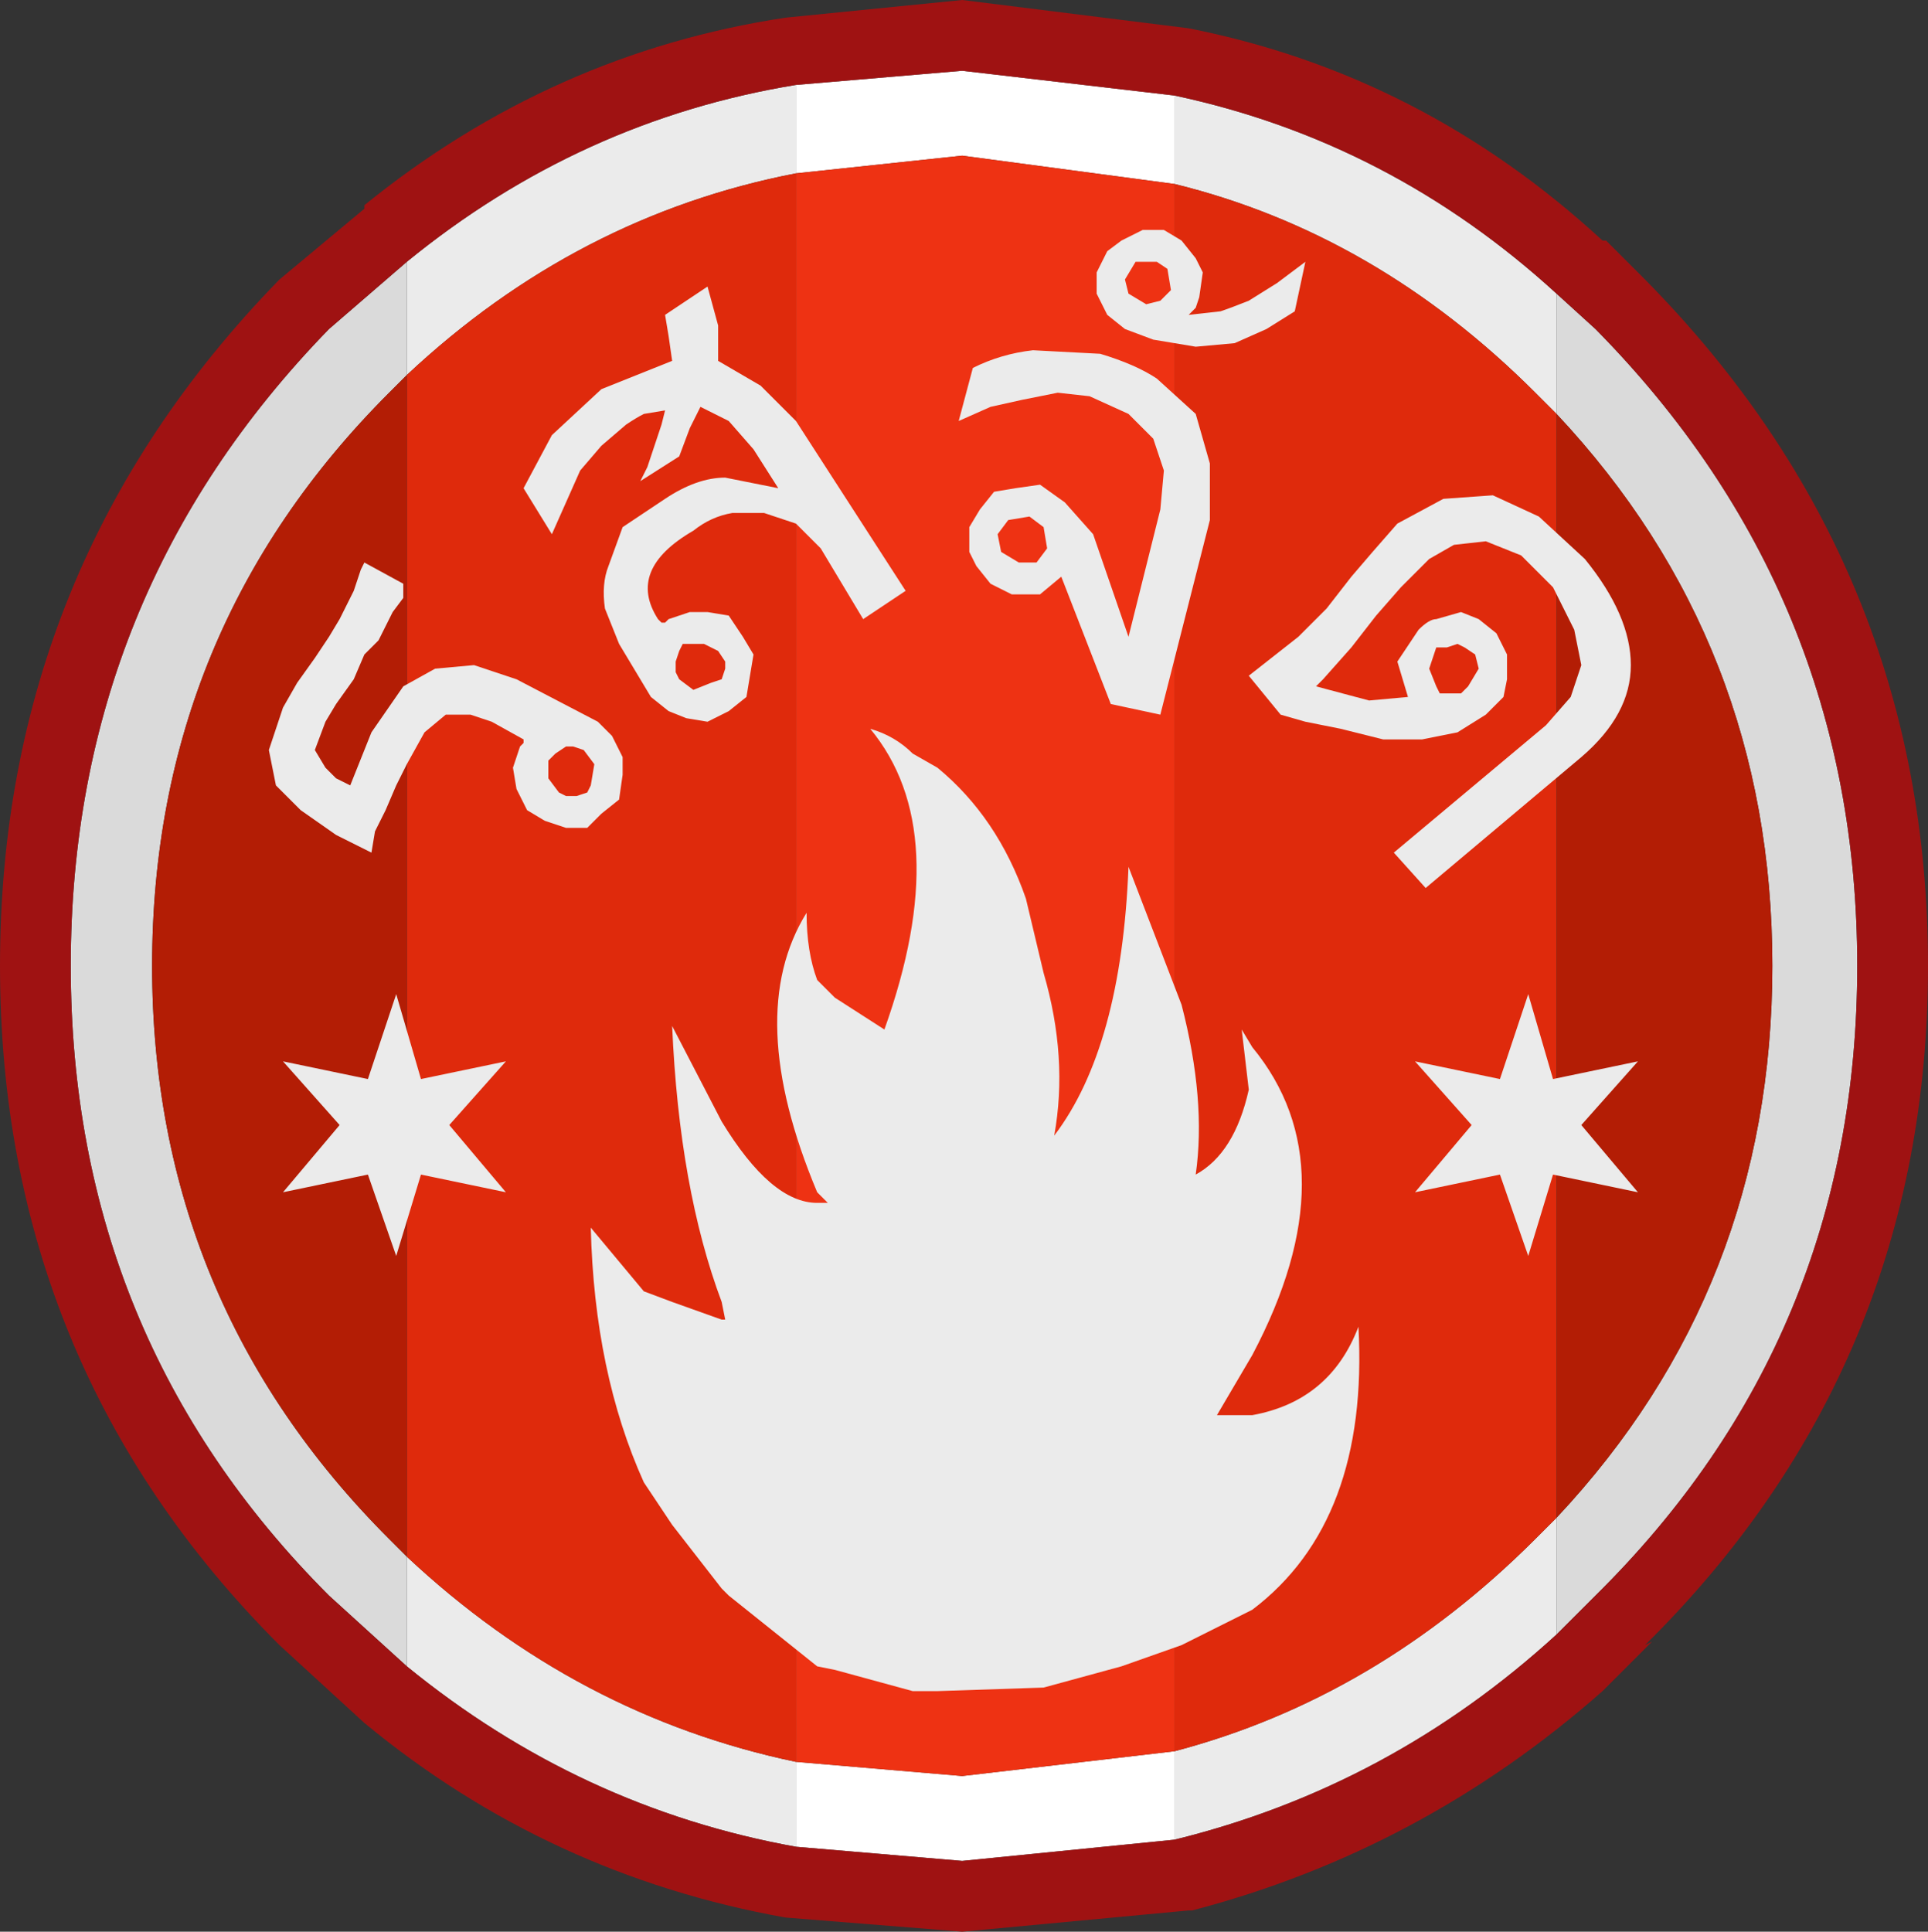 <?xml version="1.0" encoding="UTF-8" standalone="no"?>
<svg xmlns:ffdec="https://www.free-decompiler.com/flash" xmlns:xlink="http://www.w3.org/1999/xlink" ffdec:objectType="shape" height="27.3px" width="27.25px" xmlns="http://www.w3.org/2000/svg">
  <rect width="100%" height="100%" fill="#333333" stroke="none"/>
  <g transform="matrix(1.0, 0.0, 0.0, 1.0, -4.7, -45.2)">
    <path d="M15.95 46.4 L18.3 46.2 21.3 46.55 21.3 47.8 18.3 47.4 15.95 47.65 15.95 46.4 M21.3 71.2 L18.3 71.5 15.95 71.3 15.95 70.1 18.3 70.3 21.3 69.95 21.3 71.2" fill="#ffffff" fill-rule="evenodd" stroke="none"/>
    <path d="M26.7 49.35 L27.25 49.85 Q30.95 53.6 30.95 58.85 30.95 64.1 27.25 67.75 L26.7 68.3 26.7 66.65 Q29.75 63.4 29.75 58.85 29.75 54.3 26.7 51.05 L26.7 49.35 M10.45 68.75 L9.35 67.75 Q5.7 64.1 5.7 58.85 5.7 53.6 9.35 49.85 L10.45 48.9 10.45 50.5 10.2 50.75 Q6.85 54.1 6.85 58.85 6.85 63.6 10.2 66.95 L10.45 67.2 10.45 68.75" fill="#dadada" fill-rule="evenodd" stroke="none"/>
    <path d="M21.3 46.55 Q24.35 47.2 26.7 49.35 L26.7 51.05 26.4 50.75 Q24.15 48.5 21.3 47.8 L21.3 46.55 M26.7 68.3 Q24.35 70.45 21.3 71.2 L21.3 69.95 Q24.15 69.2 26.4 66.95 L26.7 66.65 26.7 68.3 M15.95 71.3 Q12.9 70.75 10.45 68.75 L10.45 67.2 Q12.85 69.45 15.95 70.1 L15.95 71.3 M10.45 48.9 Q12.9 46.9 15.95 46.4 L15.95 47.65 Q12.85 48.25 10.45 50.5 L10.45 48.9" fill="#ebebeb" fill-rule="evenodd" stroke="none"/>
    <path d="M8.65 49.15 L9.85 48.15 9.85 48.1 Q12.5 45.95 15.8 45.45 L18.3 45.2 21.5 45.6 Q24.8 46.25 27.35 48.6 L27.4 48.6 27.95 49.15 Q31.95 53.2 31.95 58.85 31.95 64.5 27.95 68.45 L28.05 68.4 27.4 69.05 27.35 69.1 Q24.8 71.35 21.55 72.2 L21.5 72.2 18.3 72.5 15.8 72.3 Q12.45 71.7 9.85 69.55 L8.65 68.45 Q4.7 64.5 4.7 58.85 4.7 53.2 8.65 49.15 M21.3 46.55 L18.3 46.2 15.95 46.4 Q12.9 46.9 10.45 48.9 L9.35 49.85 Q5.7 53.6 5.7 58.85 5.7 64.1 9.35 67.75 L10.45 68.75 Q12.9 70.75 15.95 71.3 L18.3 71.5 21.3 71.2 Q24.35 70.45 26.7 68.3 L27.25 67.75 Q30.95 64.1 30.95 58.85 30.95 53.6 27.25 49.85 L26.7 49.35 Q24.35 47.2 21.3 46.55" fill="#9f1212" fill-rule="evenodd" stroke="none"/>
    <path d="M15.95 47.65 L18.3 47.4 21.3 47.8 21.3 69.95 18.3 70.3 15.95 70.1 15.95 47.65" fill="#ee3213" fill-rule="evenodd" stroke="none"/>
    <path d="M21.3 47.8 Q24.15 48.5 26.4 50.75 L26.7 51.05 26.7 66.65 26.4 66.95 Q24.15 69.2 21.3 69.95 L21.3 47.8 M15.95 70.1 Q12.85 69.45 10.45 67.2 L10.45 50.5 Q12.85 48.25 15.95 47.65 L15.95 70.1" fill="#df2a0c" fill-rule="evenodd" stroke="none"/>
    <path d="M26.7 51.05 Q29.75 54.3 29.75 58.85 29.75 63.4 26.7 66.65 L26.7 51.05 M10.45 67.2 L10.2 66.95 Q6.85 63.6 6.85 58.85 6.85 54.1 10.2 50.75 L10.45 50.5 10.45 67.2" fill="#b31d05" fill-rule="evenodd" stroke="none"/>
    <path d="M21.65 49.4 L21.6 49.55 21.5 49.65 21.95 49.6 Q22.1 49.55 22.35 49.45 L22.75 49.2 23.15 48.9 23.0 49.6 22.6 49.85 22.15 50.05 21.6 50.1 21.0 50.0 20.6 49.85 20.35 49.65 20.2 49.35 20.2 49.05 20.35 48.75 20.55 48.6 20.85 48.45 21.15 48.45 21.4 48.6 21.6 48.85 21.7 49.05 21.65 49.4 M20.6 49.15 L20.65 49.35 20.9 49.5 21.1 49.45 21.25 49.3 21.2 49.0 21.05 48.9 20.75 48.9 20.6 49.15 M24.6 55.05 L24.45 54.55 24.75 54.1 Q24.9 53.95 25.0 53.95 L25.35 53.85 25.6 53.95 25.85 54.15 26.0 54.45 26.0 54.8 25.95 55.05 25.7 55.3 25.3 55.55 24.8 55.65 24.25 55.65 23.65 55.5 23.15 55.4 22.8 55.3 22.35 54.75 23.05 54.2 23.45 53.8 23.8 53.35 24.1 53.0 24.45 52.6 25.1 52.25 25.8 52.2 26.45 52.5 27.1 53.1 Q27.75 53.9 27.75 54.6 27.75 55.3 27.05 55.9 L24.85 57.75 24.4 57.25 26.55 55.45 26.9 55.05 27.05 54.6 26.95 54.1 26.65 53.5 26.2 53.05 25.7 52.85 25.25 52.9 24.9 53.1 24.5 53.5 24.15 53.9 23.8 54.35 23.4 54.8 23.3 54.9 24.05 55.1 24.6 55.05 M25.0 54.35 L24.9 54.65 25.0 54.9 25.05 55.0 25.2 55.0 25.35 55.0 25.45 54.9 25.6 54.65 25.55 54.45 25.4 54.35 25.3 54.3 25.15 54.35 25.0 54.35 M20.65 54.2 L21.1 52.4 21.15 51.85 21.0 51.4 20.65 51.05 20.1 50.8 19.65 50.75 19.15 50.85 18.7 50.95 18.25 51.15 18.45 50.4 Q18.85 50.2 19.3 50.15 L20.25 50.2 Q20.75 50.35 21.05 50.55 L21.6 51.05 21.8 51.75 21.8 52.55 21.1 55.3 20.4 55.15 19.7 53.35 19.4 53.6 19.0 53.6 18.7 53.45 18.5 53.2 18.4 53.0 18.4 52.65 18.55 52.4 18.75 52.15 19.05 52.1 19.4 52.05 19.75 52.3 20.15 52.75 20.65 54.2 M17.6 55.85 L17.95 56.05 Q18.8 56.75 19.2 57.9 L19.45 58.95 Q19.8 60.15 19.6 61.25 20.55 60.0 20.65 57.45 L21.4 59.4 Q21.75 60.75 21.6 61.8 22.15 61.5 22.35 60.6 L22.25 59.75 22.4 60.0 Q23.8 61.7 22.4 64.35 L21.9 65.2 22.4 65.2 Q23.5 65.0 23.9 63.95 24.05 66.7 22.4 67.95 L21.4 68.45 20.55 68.75 19.45 69.05 17.95 69.1 17.6 69.1 16.5 68.8 16.25 68.75 15.0 67.75 14.9 67.65 14.2 66.75 13.8 66.15 Q13.1 64.6 13.05 62.55 L13.8 63.45 14.2 63.6 14.9 63.85 14.95 63.85 14.9 63.6 Q14.3 62.0 14.2 59.7 L14.9 61.05 Q15.6 62.2 16.25 62.2 L16.4 62.2 16.25 62.05 Q15.2 59.55 16.1 58.1 16.1 58.65 16.25 59.05 L16.5 59.3 17.2 59.75 Q18.2 56.95 17.0 55.5 17.35 55.6 17.6 55.85 M26.3 62.95 L25.9 61.8 24.7 62.05 25.5 61.1 24.7 60.2 25.9 60.45 26.3 59.25 26.65 60.45 27.85 60.2 27.05 61.1 27.85 62.05 26.65 61.8 26.3 62.95 M18.8 52.75 L18.85 53.0 19.1 53.15 19.35 53.15 19.5 52.95 19.45 52.65 19.25 52.5 18.95 52.55 18.8 52.75 M17.5 53.55 L16.9 53.95 16.3 52.95 15.95 52.6 15.5 52.45 15.05 52.45 Q14.75 52.5 14.5 52.7 13.55 53.25 14.0 53.95 L14.05 54.0 14.1 54.0 14.15 53.95 14.45 53.85 14.7 53.85 15.0 53.9 15.2 54.2 15.35 54.45 15.3 54.75 15.25 55.05 15.0 55.25 14.7 55.4 14.4 55.35 14.15 55.25 13.9 55.05 13.45 54.3 13.25 53.8 Q13.2 53.45 13.3 53.2 L13.5 52.65 14.1 52.25 Q14.55 51.95 14.95 51.95 L15.7 52.1 15.35 51.55 15.0 51.15 14.6 50.95 14.45 51.25 14.3 51.65 13.75 52.0 13.85 51.8 13.95 51.5 14.05 51.2 14.1 51.0 13.8 51.05 Q13.7 51.1 13.55 51.2 L13.2 51.5 12.9 51.85 12.7 52.3 12.5 52.75 12.1 52.1 12.5 51.35 13.2 50.7 14.2 50.3 14.15 49.95 14.1 49.65 14.7 49.25 14.85 49.8 14.85 50.3 15.45 50.65 15.95 51.15 17.5 53.55 M13.15 55.4 L13.35 55.6 13.5 55.9 13.5 56.15 13.45 56.5 13.2 56.7 13.0 56.9 12.7 56.9 12.4 56.8 12.15 56.65 12.0 56.35 11.95 56.05 12.05 55.75 12.1 55.7 12.1 55.65 11.65 55.4 11.35 55.3 11.0 55.3 10.7 55.55 10.45 56.0 10.3 56.3 10.15 56.65 10.0 56.95 9.95 57.25 9.45 57.0 8.95 56.65 8.6 56.3 8.5 55.8 8.7 55.2 8.9 54.85 9.15 54.5 9.35 54.2 9.5 53.95 9.6 53.75 9.7 53.55 9.8 53.25 9.85 53.15 10.4 53.45 10.4 53.65 10.25 53.85 10.15 54.05 10.05 54.25 9.85 54.45 9.7 54.8 9.45 55.15 9.3 55.4 9.15 55.8 9.3 56.05 9.45 56.2 9.65 56.3 9.95 55.55 10.4 54.9 10.85 54.65 11.4 54.6 12.0 54.8 13.15 55.4 M14.85 54.4 L14.65 54.3 14.35 54.3 14.3 54.4 14.25 54.55 14.25 54.7 14.3 54.8 14.5 54.95 14.75 54.85 14.9 54.8 14.95 54.65 14.95 54.55 14.85 54.4 M12.6 56.4 L12.7 56.45 12.85 56.45 13.0 56.4 13.05 56.3 13.1 56.0 12.95 55.8 12.8 55.75 12.7 55.75 12.55 55.85 12.45 55.95 12.45 56.2 12.6 56.4 M10.3 62.95 L9.9 61.8 8.7 62.05 9.5 61.1 8.7 60.2 9.9 60.45 10.3 59.25 10.65 60.45 11.85 60.2 11.05 61.1 11.85 62.05 10.65 61.8 10.3 62.95" fill="#ebebeb" fill-rule="evenodd" stroke="none"/>
  </g>
</svg>
